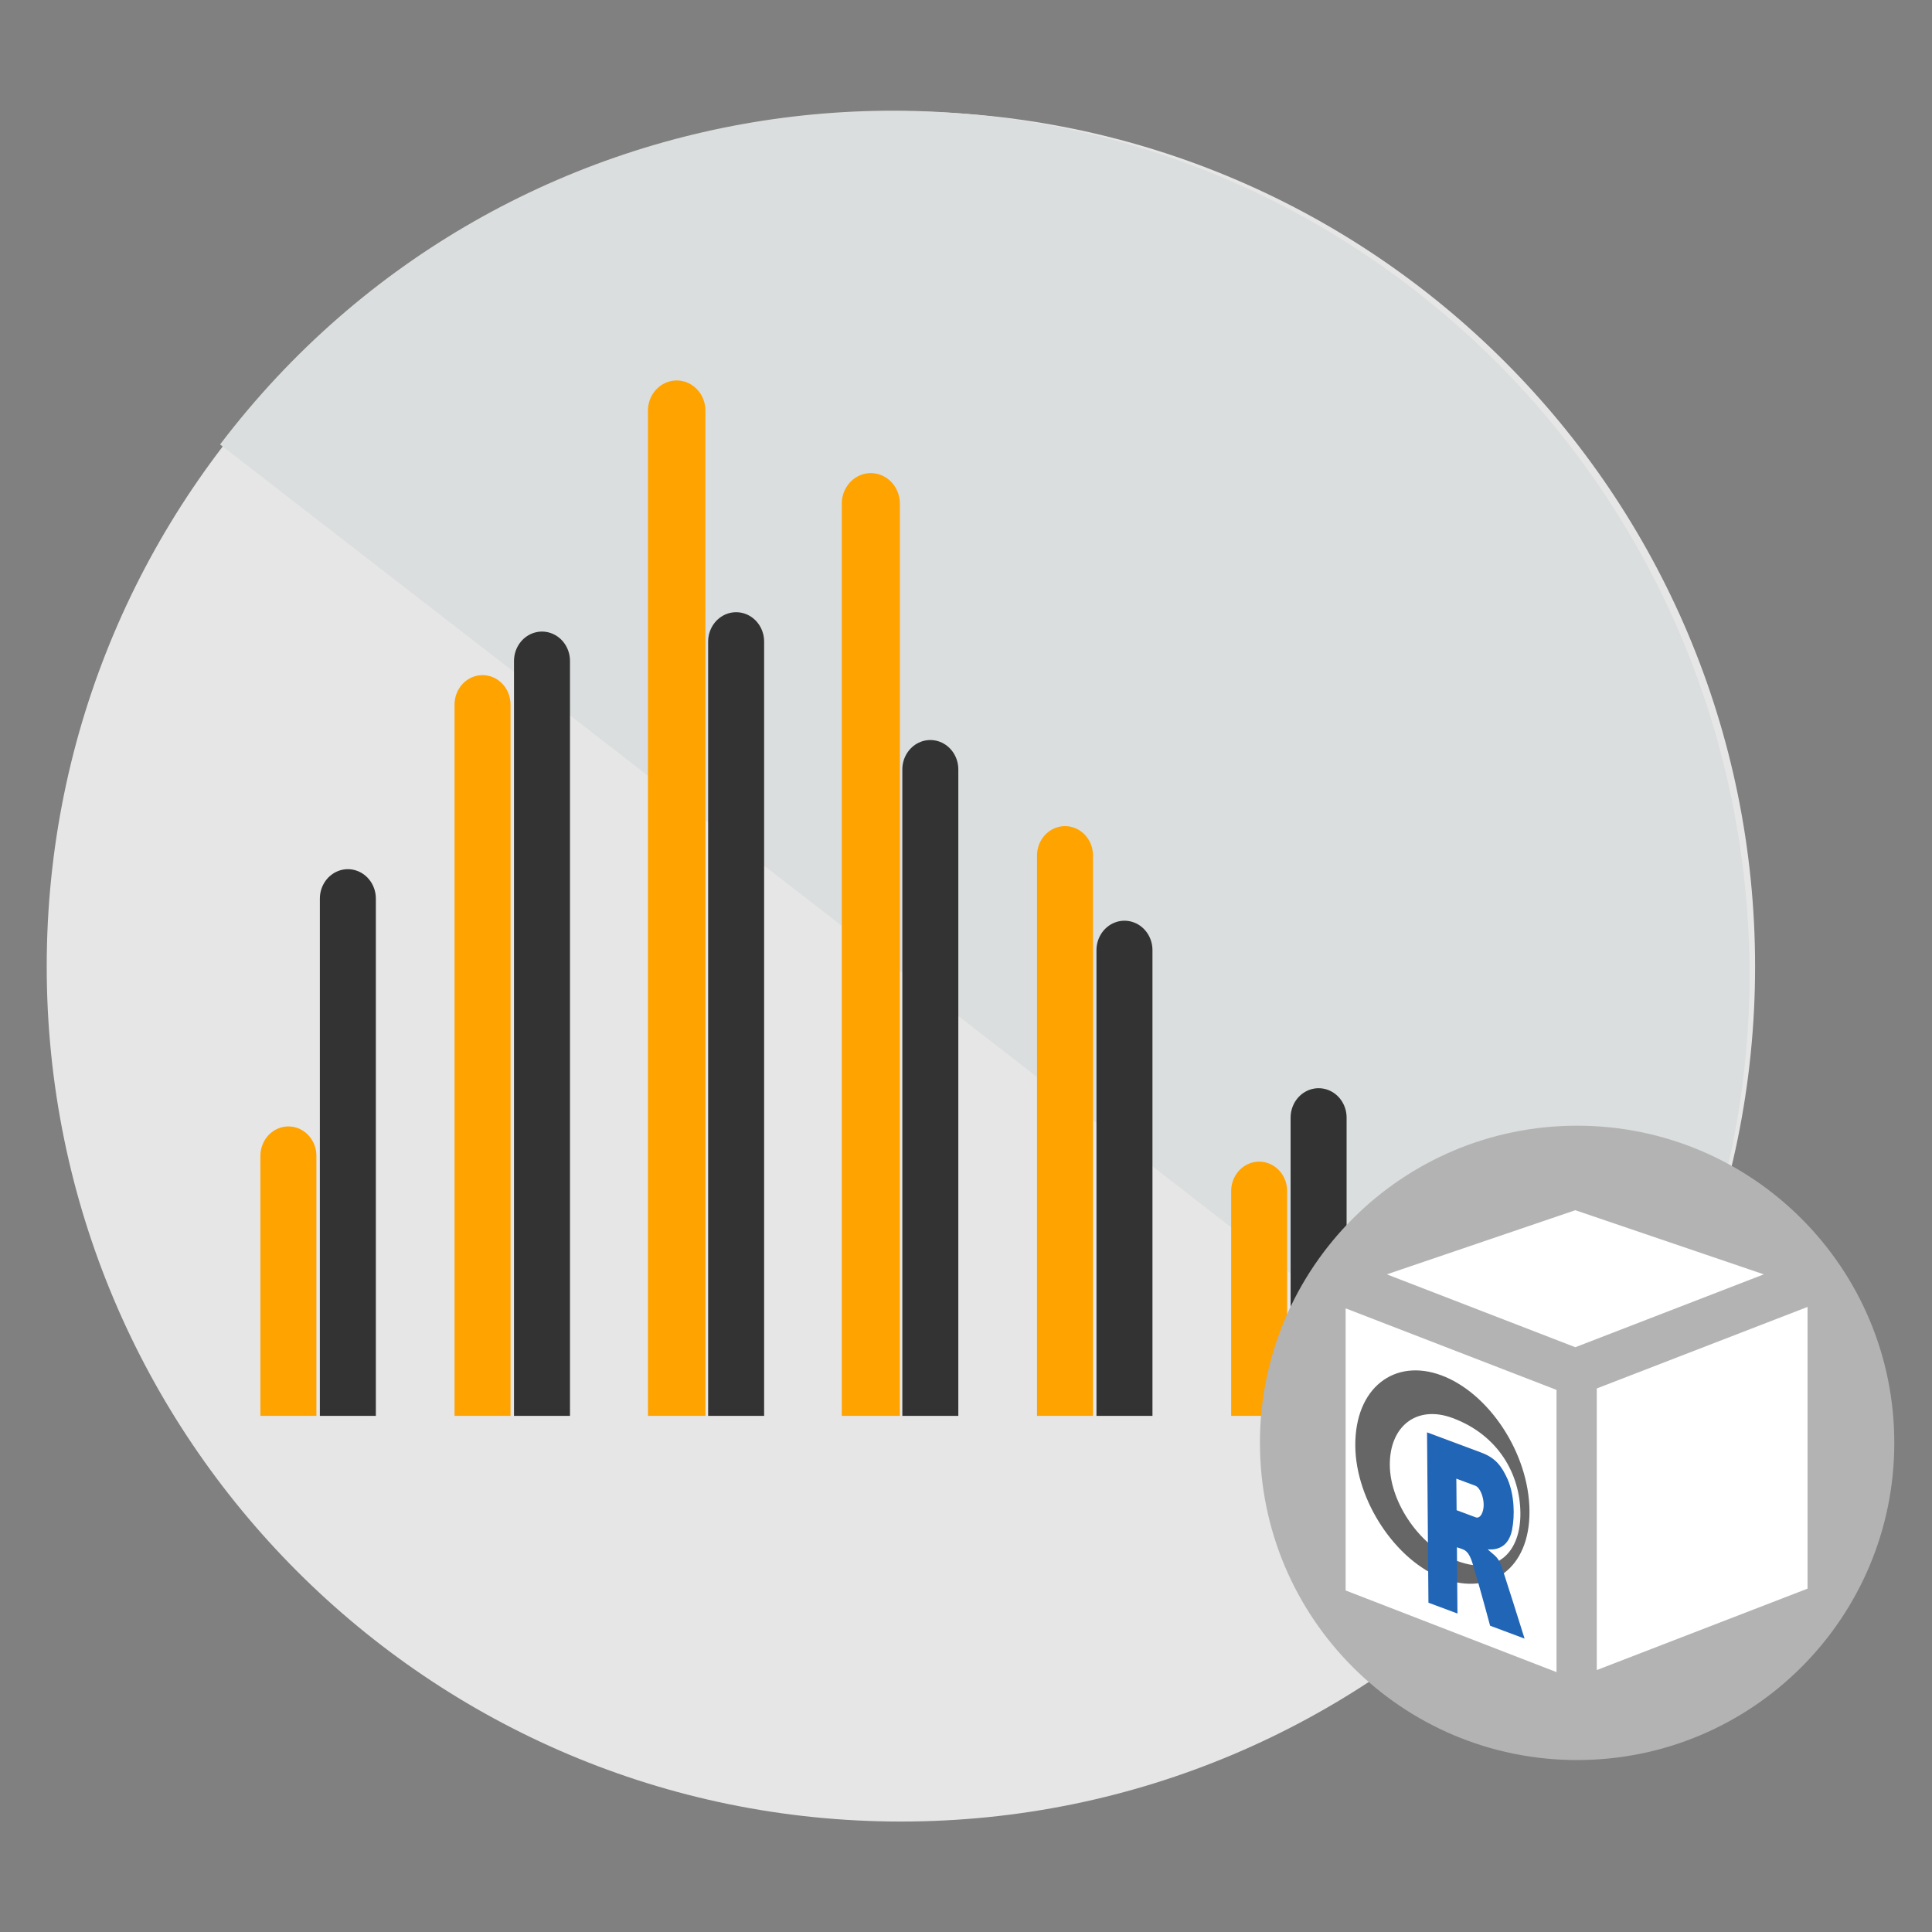 <?xml version="1.0" encoding="UTF-8" standalone="no"?>
<!-- Created with Inkscape (http://www.inkscape.org/) -->

<svg
   xmlns:dc="http://purl.org/dc/elements/1.1/"
   xmlns:cc="http://creativecommons.org/ns#"
   xmlns:rdf="http://www.w3.org/1999/02/22-rdf-syntax-ns#"
   xmlns:svg="http://www.w3.org/2000/svg"
   xmlns="http://www.w3.org/2000/svg"
   xmlns:xlink="http://www.w3.org/1999/xlink"
   xmlns:sodipodi="http://sodipodi.sourceforge.net/DTD/sodipodi-0.dtd"
   xmlns:inkscape="http://www.inkscape.org/namespaces/inkscape"
   width="820"
   height="820"
   id="svg2"
   version="1.1"
   inkscape:version="0.48.4 r9939"
   sodipodi:docname="tccPackage.svg">
  <rect width="100%" height="100%" fill="#808080" stroke="none"/>
  <sodipodi:namedview
     id="base"
     pagecolor="#ffffff"
     bordercolor="#666666"
     borderopacity="1.0"
     inkscape:pageopacity="0.0"
     inkscape:pageshadow="2"
     inkscape:zoom="0.49497474"
     inkscape:cx="68.29271"
     inkscape:cy="345.30116"
     inkscape:document-units="px"
     inkscape:current-layer="layer1"
     showgrid="false"
     fit-margin-top="10"
     fit-margin-left="10"
     fit-margin-right="10"
     fit-margin-bottom="10"
     inkscape:window-width="1280"
     inkscape:window-height="1000"
     inkscape:window-x="1366"
     inkscape:window-y="24"
     inkscape:window-maximized="1" />
  <defs
     id="defs4">
    <clipPath
       clipPathUnits="userSpaceOnUse"
       id="clipPath3097">
      <path
         inkscape:connector-curvature="0"
         d="m 59.04,73.44 270.72,0 0,227.52 -270.72,0 0,-227.52 z"
         id="path3099" />
    </clipPath>
    <clipPath
       clipPathUnits="userSpaceOnUse"
       id="clipPath3073">
      <path
         inkscape:connector-curvature="0"
         d="m 59.04,73.44 270.72,0 0,227.52 -270.72,0 0,-227.52 z"
         id="path3075" />
    </clipPath>
    <clipPath
       id="clipPath4032"
       clipPathUnits="userSpaceOnUse">
      <rect
         y="-339.638"
         x="11.429"
         height="1137.143"
         width="1091.429"
         id="rect4034"
         style="fill:#000000;fill-opacity:1;stroke:none" />
    </clipPath>
    <clipPath
       id="clipPath4178"
       clipPathUnits="userSpaceOnUse">
      <rect
         y="29.505"
         x="97.143"
         height="760"
         width="1005.714"
         id="rect4180"
         style="fill:#000000;fill-opacity:1;stroke:none" />
    </clipPath>
    <linearGradient
       id="linearGradient-1"
       y2="158.43"
       x2="189.14"
       y1="35.285"
       x1="78.82"
       gradientTransform="scale(1.233,0.811)"
       gradientUnits="userSpaceOnUse">
      <stop
         id="stop3253"
         offset="0%"
         stop-color="#C9CBCE" />
      <stop
         id="stop3255"
         offset="100%"
         stop-color="#7B7A81" />
    </linearGradient>
    <linearGradient
       id="linearGradient3820">
      <stop
         offset="0"
         style="stop-color:#070135;stop-opacity:1"
         id="stop3822" />
      <stop
         offset="1"
         style="stop-color:#612d50;stop-opacity:1"
         id="stop3824" />
    </linearGradient>
    <linearGradient
       gradientTransform="translate(-52,0)"
       gradientUnits="userSpaceOnUse"
       xlink:href="#linearGradient3820"
       id="linearGradient3834"
       y2="432.484"
       x2="427.377"
       y1="547.206"
       x1="314.624" />
  </defs>
  <g
     transform="translate(43.95,-226.876)"
     id="layer1"
     inkscape:groupmode="layer"
     inkscape:label="Layer 1">
    <g
       id="g6017"
       transform="matrix(2.2,0,0,2.2,-226.212,-470.515)">
      <g
         id="g4208"
         transform="matrix(0.261,0,0,0.263,100.719,395.665)">
        <g
           id="g4204">
          <path
             sodipodi:type="arc"
             style="fill:#e6e6e6;fill-opacity:1;stroke:none"
             id="path4184"
             sodipodi:cx="604.28571"
             sodipodi:cy="528.07648"
             sodipodi:rx="592.85712"
             sodipodi:ry="592.85712"
             d="m 1197.143,528.076 c 0,327.426 -265.431,592.857 -592.857,592.857 -327.426,0 -592.857,-265.431 -592.857,-592.857 0,-327.426 265.431,-592.857 592.857,-592.857 327.426,0 592.857,265.431 592.857,592.857 z"
             transform="matrix(1.065,0,0,1.058,-46.122,-148.882)" />
          <path
             sodipodi:type="arc"
             style="fill:#dbdede;fill-opacity:1;stroke:none"
             id="path4184-1"
             sodipodi:cx="604.28571"
             sodipodi:cy="528.07648"
             sodipodi:rx="592.85712"
             sodipodi:ry="592.85712"
             d="m 1197.143,528.076 c 0,327.426 -265.431,592.857 -592.857,592.857 -327.426,0 -592.857,-265.431 -592.857,-592.857 0,-0.38 3.65e-4,-0.76 0.001,-1.139"
             transform="matrix(-0.845,-0.648,0.643,-0.84,766.237,1246.236)"
             sodipodi:start="0"
             sodipodi:end="3.1435143"
             sodipodi:open="true" />
        </g>
        <g
           transform="matrix(0.959,0,0,1,24.218,-50)"
           clip-path="url(#clipPath4178)"
           id="g4156">
          <path
             inkscape:connector-curvature="0"
             d="m 125.636,797.301 0,-198.557"
             style="fill:none;stroke:#ffa300;stroke-width:43.156;stroke-linecap:round;stroke-linejoin:round;stroke-miterlimit:10;stroke-opacity:1;stroke-dasharray:none"
             id="path3077" />
          <path
             inkscape:connector-curvature="0"
             d="m 275.273,797.301 0,-529.6"
             style="fill:none;stroke:#ffa300;stroke-width:43.156;stroke-linecap:round;stroke-linejoin:round;stroke-miterlimit:10;stroke-opacity:1;stroke-dasharray:none"
             id="path3079" />
          <path
             inkscape:connector-curvature="0"
             d="m 424.91,796.149 0,-744.041"
             style="fill:none;stroke:#ffa300;stroke-width:44.292;stroke-linecap:round;stroke-linejoin:round;stroke-miterlimit:10;stroke-opacity:1;stroke-dasharray:none"
             id="path3081" />
          <path
             inkscape:connector-curvature="0"
             d="m 574.547,796.49 0,-676.179"
             style="fill:none;stroke:#ffa300;stroke-width:44.779;stroke-linecap:round;stroke-linejoin:round;stroke-miterlimit:10;stroke-opacity:1;stroke-dasharray:none"
             id="path3083" />
          <path
             inkscape:connector-curvature="0"
             d="m 724.225,797.301 0,-418.839"
             style="fill:none;stroke:#ffa300;stroke-width:43.156;stroke-linecap:round;stroke-linejoin:round;stroke-miterlimit:10;stroke-opacity:1;stroke-dasharray:none"
             id="path3085" />
          <path
             inkscape:connector-curvature="0"
             d="m 873.862,799.727 0,-175.155"
             style="fill:none;stroke:#ffa300;stroke-width:43.156;stroke-linecap:round;stroke-linejoin:round;stroke-miterlimit:10;stroke-opacity:1;stroke-dasharray:none"
             id="path3087" />
          <path
             inkscape:connector-curvature="0"
             d="m 1023.499,801.017 0,-66.462"
             style="fill:none;stroke:#ffa300;stroke-width:43.156;stroke-linecap:round;stroke-linejoin:round;stroke-miterlimit:10;stroke-opacity:1;stroke-dasharray:none"
             id="path3089" />
          <path
             inkscape:connector-curvature="0"
             d="m 171.459,797.301 0,-387.259"
             style="fill:none;stroke:#333333;stroke-width:43.156;stroke-linecap:round;stroke-linejoin:round;stroke-miterlimit:10;stroke-opacity:1;stroke-dasharray:none"
             id="path3101" />
          <path
             inkscape:connector-curvature="0"
             d="m 321.096,797.301 0,-561.555"
             style="fill:none;stroke:#333333;stroke-width:43.156;stroke-linecap:round;stroke-linejoin:round;stroke-miterlimit:10;stroke-opacity:1;stroke-dasharray:none"
             id="path3103" />
          <path
             inkscape:connector-curvature="0"
             d="m 470.733,797.301 0,-575.76"
             style="fill:none;stroke:#333333;stroke-width:43.156;stroke-linecap:round;stroke-linejoin:round;stroke-miterlimit:10;stroke-opacity:1;stroke-dasharray:none"
             id="path3105" />
          <path
             inkscape:connector-curvature="0"
             d="m 620.41,797.301 0,-481.999"
             style="fill:none;stroke:#333333;stroke-width:43.156;stroke-linecap:round;stroke-linejoin:round;stroke-miterlimit:10;stroke-opacity:1;stroke-dasharray:none"
             id="path3107" />
          <path
             inkscape:connector-curvature="0"
             d="m 770.047,797.301 0,-349.455"
             style="fill:none;stroke:#333333;stroke-width:43.156;stroke-linecap:round;stroke-linejoin:round;stroke-miterlimit:10;stroke-opacity:1;stroke-dasharray:none"
             id="path3109" />
          <path
             inkscape:connector-curvature="0"
             d="m 919.684,797.301 0,-226.593"
             style="fill:none;stroke:#333333;stroke-width:43.156;stroke-linecap:round;stroke-linejoin:round;stroke-miterlimit:10;stroke-opacity:1;stroke-dasharray:none"
             id="path3111" />
          <path
             inkscape:connector-curvature="0"
             d="m 1069.321,797.301 0,-134.158"
             style="fill:none;stroke:#333333;stroke-width:43.156;stroke-linecap:round;stroke-linejoin:round;stroke-miterlimit:10;stroke-opacity:1;stroke-dasharray:none"
             id="path3113" />
        </g>
      </g>
      <g
         transform="translate(5.051,4.041)"
         id="g6006">
        <path
           sodipodi:type="arc"
           style="fill:#b3b3b3;fill-opacity:1;stroke:none"
           id="path5936"
           sodipodi:cx="-65.714287"
           sodipodi:cy="1325.7142"
           sodipodi:rx="168.57143"
           sodipodi:ry="168.57143"
           d="m 102.857,1325.714 c 0,93.1 -75.472,168.571 -168.571,168.571 -93.099,0 -168.571,-75.472 -168.571,-168.571 0,-93.099 75.472,-168.571 168.571,-168.571 93.099,0 168.571,75.472 168.571,168.571 z"
           transform="matrix(0.363,0,0,0.363,405.912,110.084)" />
        <g
           id="g5997">
          <g
             style="fill:#ffffff"
             transform="matrix(0.647,0,0,0.647,115.805,203.287)"
             id="g5976">
            <polygon
               transform="matrix(0.285,0,0,0.28,338.022,527.285)"
               points="256,11 58.8,79.3 256,156.9 453.2,79.3 "
               id="polygon5710"
               style="fill:#ffffff;fill-opacity:1" />
            <polygon
               transform="matrix(-0.285,0,0,0.28,483.361,527.201)"
               points="11,414.3 231.5,501 231.5,201.1 11,114.3 "
               id="polygon5708"
               style="fill:#ffffff;fill-opacity:1" />
            <path
               inkscape:connector-curvature="0"
               id="polygon5706"
               d="m 342.497,643.75 0,-84.121 62.88,24.319 0,84.149 z"
               style="fill:#ffffff;fill-opacity:1" />
          </g>
          <g
             id="g3257"
             transform="matrix(0.122,9.1199496e-5,1.066013e-4,-0.138,418.413,614.447)">
            <path
               id="path3259"
               d="M -487.1,2.024 C -544.506,20.935 -593.75,82.081 -594.304,136.08 c -0.554,53.999 42.025,84.751 99.43,65.854 72.511,-23.869 106.567,-78.666 107.122,-132.679 0.555,-54.012 -36.014,-88.094 -99.348,-67.231 M -512.651,261.607 c -74.621,24.559 -137.106,-17.657 -136.274,-98.65 0.785,-76.494 64.187,-160.671 138.809,-185.256 74.635,-24.589 137.574,13.5 136.742,94.52 -0.832,81.02 -64.643,164.822 -139.277,189.386"
               inkscape:connector-curvature="0"
               style="fill:#666666" />
            <path
               id="path3261"
               d="m -535.491,181.954 c 0,0 2.445,-238.133 2.445,-238.133 0,0 45.9,-15.124 45.9,-15.124 0,0 -0.951,92.611 -0.951,92.611 11.476,-3.78 18.271,-2.103 26.001,-26.145 11.794,-34.653 26.593,-83.483 26.593,-83.483 0,0 54.519,-17.964 54.519,-17.964 0,0 -35.34,99.555 -38.254,104.911 -5.382,10.565 -11.568,12.603 -20.221,19.848 17.17,-1.26 33.106,4.652 38.44,26.809 4.652,20.445 3.79,48.687 -6.86,70.941 -9.208,17.866 -18.592,29.839 -41.547,37.396 0,0 -86.065,28.334 -86.065,28.334 0,0 0,0 0,0 0,0 0,0 0,0 m 46.409,-64.708 c 0,0 30.124,-9.919 30.124,-9.919 7.144,-2.352 13.024,-15.277 13.137,-26.302 0.113,-11.026 -5.512,-20.163 -12.684,-17.8 0,0 -30.124,9.921 -30.124,9.921 0,0 -0.453,44.101 -0.453,44.101 0,0 0,0 0,0 0,0 0,0 0,0"
               inkscape:connector-curvature="0"
               style="fill:#2165b6" />
          </g>
        </g>
      </g>
    </g>
  </g>
</svg>
